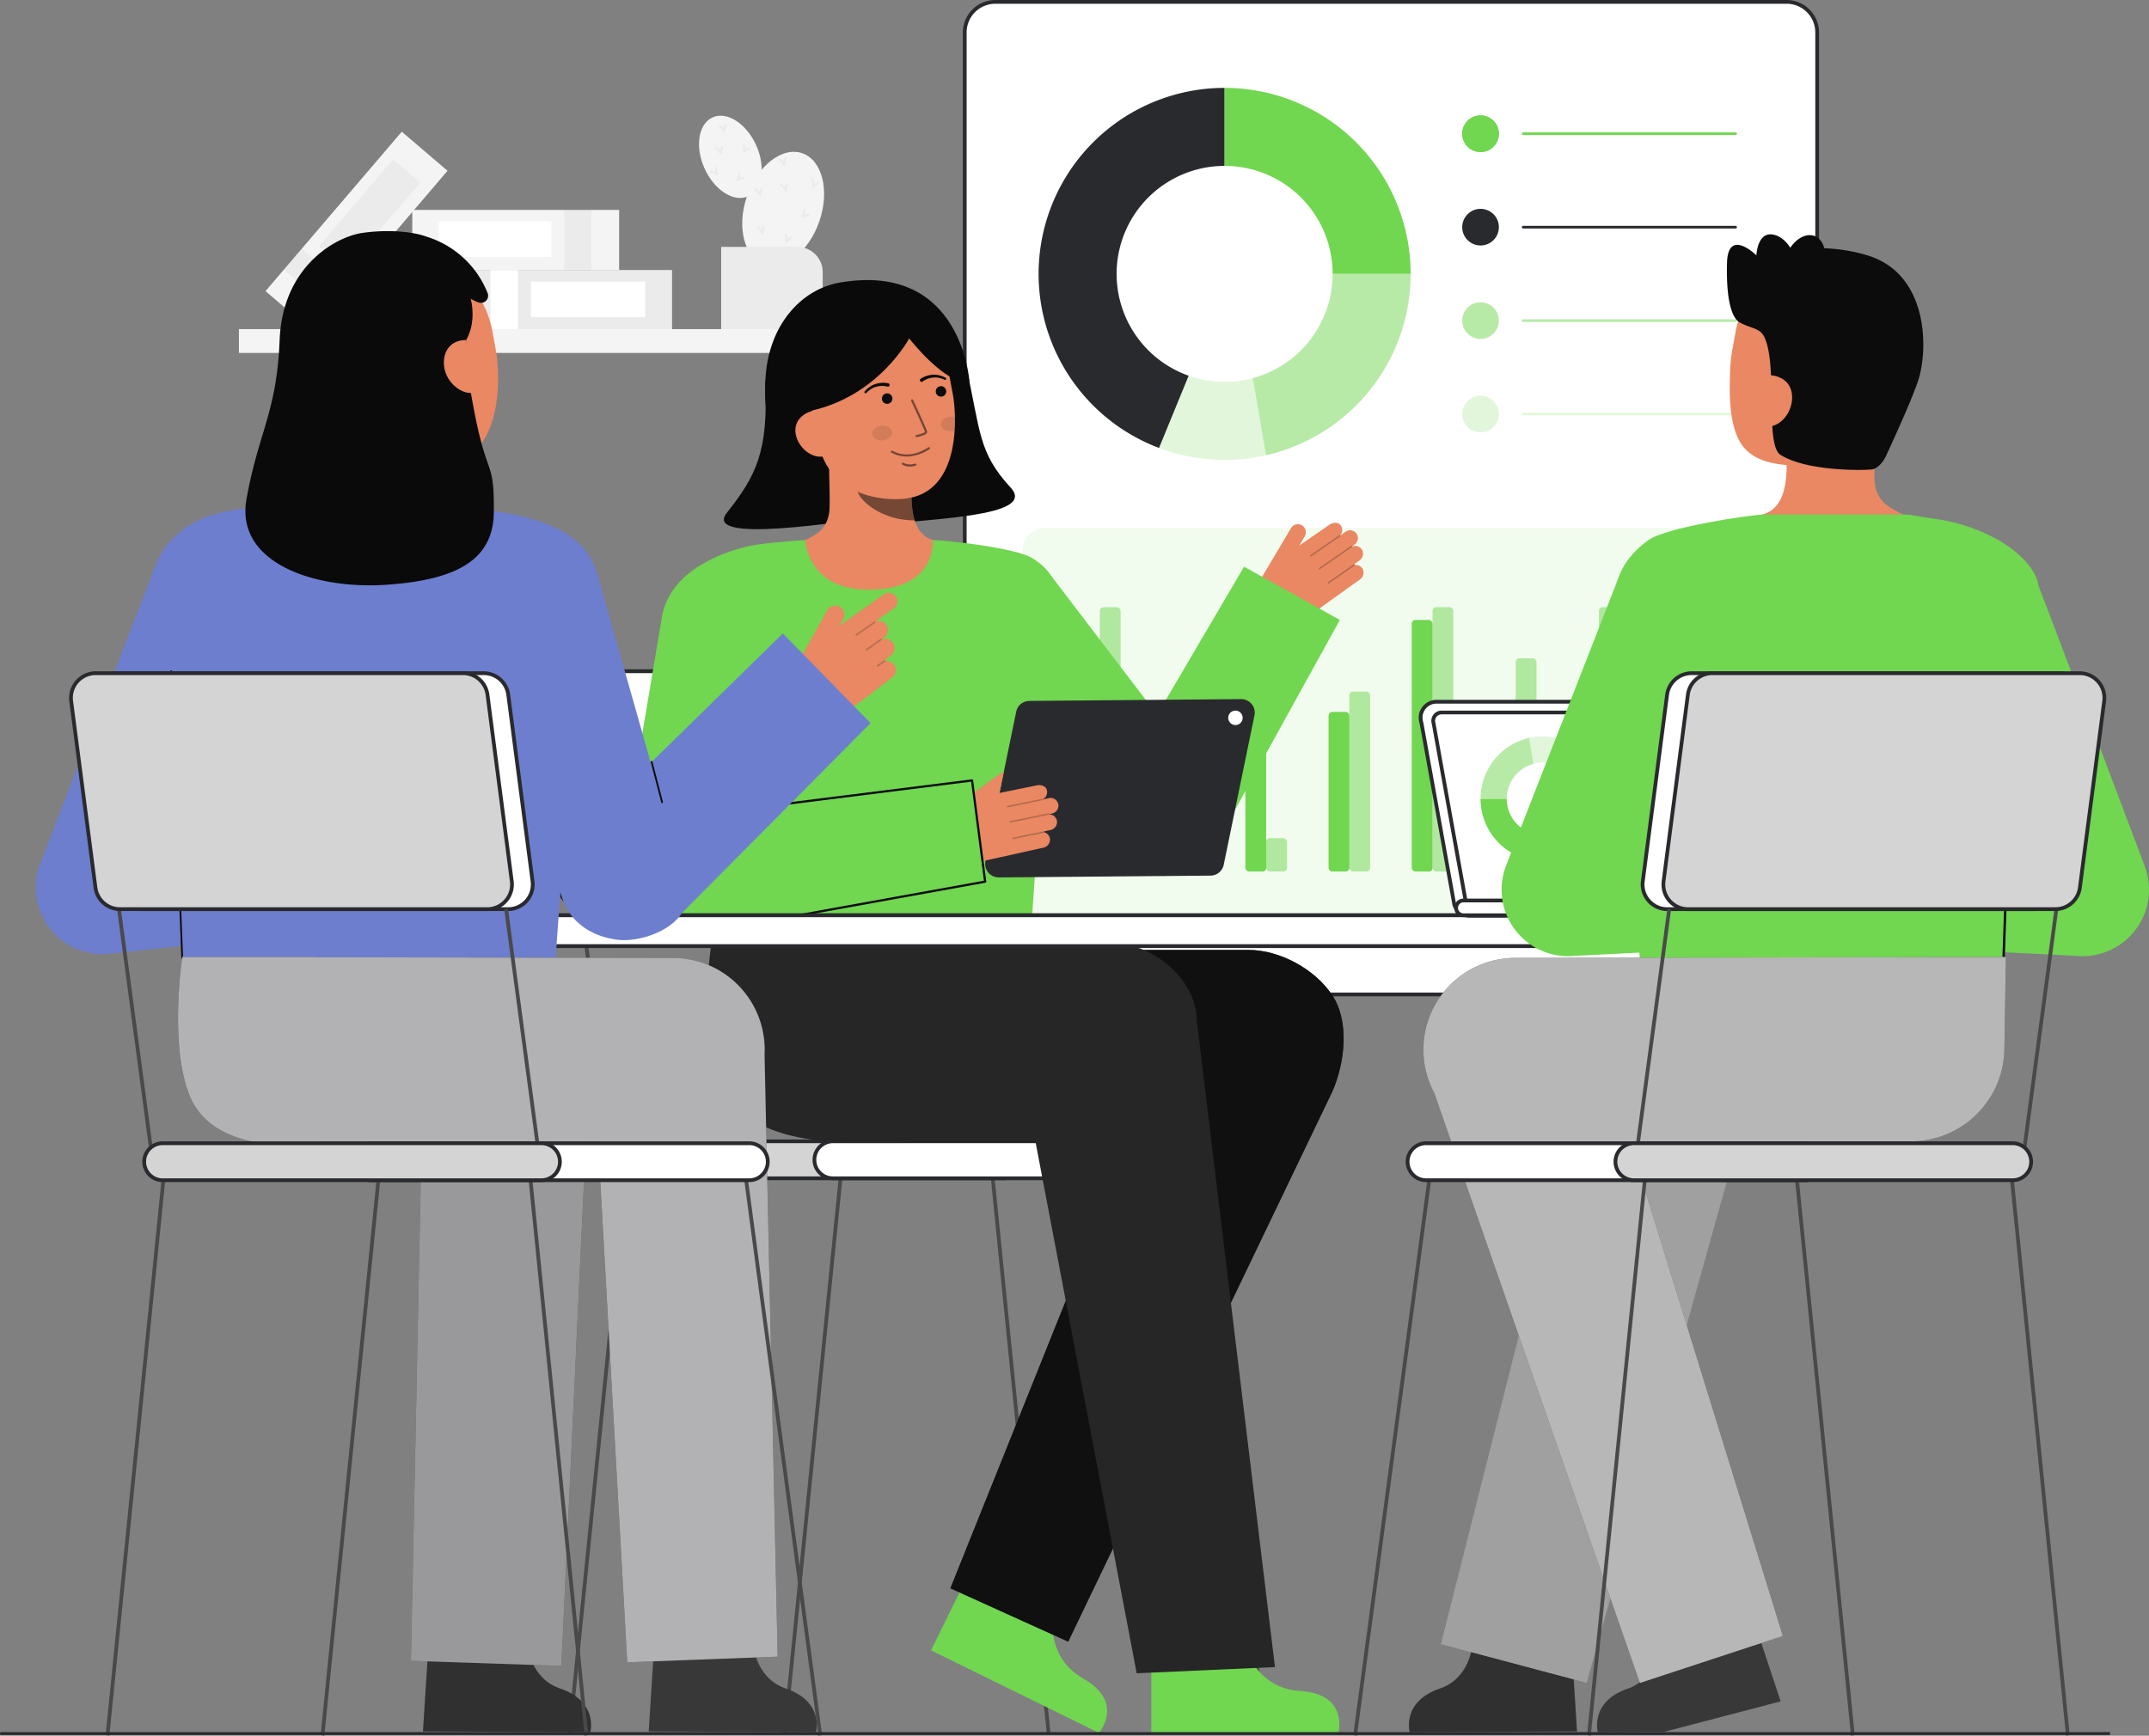 <svg id="Layer_1" data-name="Layer 1" xmlns="http://www.w3.org/2000/svg" viewBox="0 0 1142.441 922.952"><rect x="0" y="0" width="1142.441" height="922.952" fill="#808080" stroke="none"/><ellipse cx="416.343" cy="111.003" rx="31.227" ry="20.363" transform="translate(176.447 468.932) rotate(-71.097)" fill="#f4f4f4"></ellipse><ellipse cx="388.27" cy="83.393" rx="15.05" ry="23.003" transform="translate(0.033 166.94) rotate(-24.266)" fill="#f4f4f4"></ellipse><path d="M383.392,131.283h40.533a13.442,13.442,0,0,1,13.442,13.442v18.441a13.442,13.442,0,0,1-13.442,13.442H383.392a0,0,0,0,1,0,0V131.283A0,0,0,0,1,383.392,131.283Z" fill="#f4f4f4"></path><g opacity="0.05"><path d="M383.392,131.283h40.533a13.442,13.442,0,0,1,13.442,13.442v18.441a13.442,13.442,0,0,1-13.442,13.442H383.392a0,0,0,0,1,0,0V131.283A0,0,0,0,1,383.392,131.283Z" fill="#292a2e"></path></g><g opacity="0.05"><path d="M432.19,99.992l-.051,0a.5.5,0,0,1-.39-.262,1.575,1.575,0,0,1-.028-1.138,5.185,5.185,0,0,0-.168-2.953.5.5,0,1,1,.937-.35,6.18,6.18,0,0,1,.329,2.827,8.781,8.781,0,0,1,1.928-1.333.5.5,0,0,1,.449.893,8.292,8.292,0,0,0-2.62,2.138A.5.5,0,0,1,432.19,99.992Z" fill="#292a2e"></path><path d="M417.031,88.087a.5.5,0,0,1-.19-.038,1.548,1.548,0,0,1-.739-.861,4.97,4.97,0,0,0-1.961-2.159.5.5,0,0,1,.5-.868,5.943,5.943,0,0,1,2.01,1.95,9.246,9.246,0,0,1,.654-2.288.5.5,0,0,1,.916.4,8.667,8.667,0,0,0-.688,3.368.5.5,0,0,1-.5.5Z" fill="#292a2e"></path><path d="M404.25,104.213a.518.518,0,0,1-.19-.037,1.535,1.535,0,0,1-.735-.854,4.988,4.988,0,0,0-1.966-2.167.5.5,0,0,1,.5-.868,5.949,5.949,0,0,1,2.011,1.951,9.2,9.2,0,0,1,.652-2.289.5.5,0,0,1,.916.4,8.651,8.651,0,0,0-.686,3.367.5.5,0,0,1-.5.5Z" fill="#292a2e"></path><path d="M417.818,101.775a.513.513,0,0,1-.189-.037,1.54,1.54,0,0,1-.738-.86,5,5,0,0,0-1.963-2.162.5.5,0,1,1,.5-.867,5.952,5.952,0,0,1,2.008,1.949,9.182,9.182,0,0,1,.653-2.287.5.5,0,1,1,.916.4,8.634,8.634,0,0,0-.687,3.368.5.5,0,0,1-.5.5Z" fill="#292a2e"></path><path d="M426.448,115.871a.5.5,0,0,1-.5-.44,1.566,1.566,0,0,1,.379-1.067,5.136,5.136,0,0,0,.9-2.811.5.5,0,0,1,.5-.5h0a.5.5,0,0,1,.5.5,6.139,6.139,0,0,1-.712,2.769,8.671,8.671,0,0,1,2.285-.52.5.5,0,1,1,.083,1,8.114,8.114,0,0,0-3.2,1A.489.489,0,0,1,426.448,115.871Z" fill="#292a2e"></path><path d="M405.394,124.559a.511.511,0,0,1-.2-.044,1.557,1.557,0,0,1-.711-.885,5,5,0,0,0-1.895-2.22.5.5,0,1,1,.525-.851,5.952,5.952,0,0,1,1.949,2.012,9.236,9.236,0,0,1,.722-2.266.5.5,0,0,1,.9.43,8.646,8.646,0,0,0-.789,3.343.5.5,0,0,1-.236.406A.51.51,0,0,1,405.394,124.559Z" fill="#292a2e"></path><path d="M417.921,129.2a.436.436,0,0,1-.051,0,.5.5,0,0,1-.392-.263,1.586,1.586,0,0,1-.029-1.132,5.188,5.188,0,0,0-.166-2.958.5.5,0,0,1,.936-.352,6.174,6.174,0,0,1,.33,2.829,8.747,8.747,0,0,1,1.927-1.334.5.5,0,0,1,.45.893,8.292,8.292,0,0,0-2.62,2.139A.5.5,0,0,1,417.921,129.2Z" fill="#292a2e"></path></g><g opacity="0.05"><path d="M395.464,81.489l-.051,0a.5.5,0,0,1-.391-.263,1.58,1.58,0,0,1-.028-1.138,5.176,5.176,0,0,0-.168-2.953.5.5,0,1,1,.937-.35,6.169,6.169,0,0,1,.33,2.827,8.771,8.771,0,0,1,1.927-1.332.5.5,0,0,1,.45.892,8.309,8.309,0,0,0-2.621,2.138A.5.5,0,0,1,395.464,81.489Z" fill="#292a2e"></path><path d="M384.953,70.3a.518.518,0,0,1-.19-.037,1.537,1.537,0,0,1-.737-.859,4.98,4.98,0,0,0-1.964-2.162.5.5,0,0,1,.5-.868,5.967,5.967,0,0,1,2.009,1.95,9.244,9.244,0,0,1,.652-2.288.5.5,0,0,1,.916.4,8.651,8.651,0,0,0-.686,3.367.5.5,0,0,1-.224.412A.492.492,0,0,1,384.953,70.3Z" fill="#292a2e"></path><path d="M383.267,82.2a.485.485,0,0,1-.19-.038,1.546,1.546,0,0,1-.738-.861,4.982,4.982,0,0,0-1.961-2.159.5.5,0,1,1,.5-.867,5.94,5.94,0,0,1,2.01,1.949,9.225,9.225,0,0,1,.653-2.287.5.5,0,0,1,.916.4,8.667,8.667,0,0,0-.688,3.368.5.5,0,0,1-.5.495Z" fill="#292a2e"></path><path d="M391.9,96.3a.5.5,0,0,1-.5-.442,1.582,1.582,0,0,1,.379-1.065,5.141,5.141,0,0,0,.9-2.812.5.5,0,0,1,.5-.5h0a.5.5,0,0,1,.5.5,6.149,6.149,0,0,1-.712,2.769,8.634,8.634,0,0,1,2.285-.521.514.514,0,0,1,.539.458.5.5,0,0,1-.457.539,8.094,8.094,0,0,0-3.2,1A.493.493,0,0,1,391.9,96.3Z" fill="#292a2e"></path><path d="M381.44,93.2a1.615,1.615,0,0,1-.947-.419,4.834,4.834,0,0,0-2.711-.986.5.5,0,0,1-.484-.515.493.493,0,0,1,.515-.485,5.814,5.814,0,0,1,2.675.782,9.255,9.255,0,0,1-.459-2.358.5.5,0,0,1,.471-.527.475.475,0,0,1,.527.47,8.662,8.662,0,0,0,.909,3.312.5.5,0,0,1-.008.464.5.5,0,0,1-.387.256A.881.881,0,0,1,381.44,93.2Z" fill="#292a2e"></path></g><rect x="245.753" y="143.591" width="111.51" height="32" transform="translate(603.016 319.182) rotate(180)" fill="#f4f4f4"></rect><rect x="245.753" y="143.591" width="111.51" height="32" transform="translate(603.016 319.182) rotate(180)" fill="#292a2e" opacity="0.05"></rect><rect x="260.728" y="143.591" width="14.612" height="32" transform="translate(536.067 319.182) rotate(180)" fill="#fff"></rect><rect x="282.261" y="149.673" width="60.754" height="18.963" transform="translate(625.275 318.309) rotate(180)" fill="#fff"></rect><rect x="219.165" y="111.621" width="109.978" height="32" transform="translate(548.308 255.243) rotate(-180)" fill="#f4f4f4"></rect><rect x="299.963" y="111.621" width="14.411" height="32" transform="translate(614.337 255.243) rotate(-180)" fill="#292a2e" opacity="0.05"></rect><rect x="233.218" y="117.704" width="59.919" height="18.963" transform="translate(526.355 254.371) rotate(-180)" fill="#fff"></rect><rect x="133.77" y="106.81" width="111.51" height="32" transform="translate(406.017 58.517) rotate(130.517)" fill="#f4f4f4"></rect><rect x="160.472" y="132.258" width="14.612" height="32" transform="translate(389.487 117.03) rotate(130.517)" fill="#292a2e" opacity="0.05"></rect><rect x="166.048" y="104.585" width="60.754" height="18.963" transform="translate(410.751 38.847) rotate(130.517)" fill="#292a2e" opacity="0.05"></rect><rect x="127.015" y="175.007" width="321.971" height="12.652" fill="#f4f4f4"></rect><rect x="512.87" y="1" width="453.17" height="527.791" rx="16.26" fill="#fff"></rect><path d="M949.78,529.791H529.13a17.28,17.28,0,0,1-17.26-17.26V17.26A17.28,17.28,0,0,1,529.13,0H949.78a17.28,17.28,0,0,1,17.26,17.26V512.531A17.28,17.28,0,0,1,949.78,529.791ZM529.13,2a15.278,15.278,0,0,0-15.26,15.26V512.531a15.278,15.278,0,0,0,15.26,15.26H949.78a15.278,15.278,0,0,0,15.26-15.26V17.26A15.278,15.278,0,0,0,949.78,2Z" fill="#292a2e"></path><circle id="gra7_p" cx="787.082" cy="71.105" r="9.747" fill="#71D650"></circle><circle id="gra7_p-2" data-name="gra7_p" cx="787.082" cy="71.105" r="9.747" fill="#71D650"></circle><circle id="gra7_p-3" data-name="gra7_p" cx="787.082" cy="120.789" r="9.747" fill="#292a2e"></circle><circle id="gra7_p-4" data-name="gra7_p" cx="787.082" cy="170.473" r="9.747" fill="#71D650" opacity="0.5"></circle><circle id="gra7_p-5" data-name="gra7_p" cx="787.082" cy="220.157" r="9.747" fill="#71D650" opacity="0.2"></circle><path d="M593.607,145.631a57.447,57.447,0,0,0,38.316,54.153L616.168,238.2A98.913,98.913,0,0,1,651.029,46.729V88.21A57.422,57.422,0,0,0,593.607,145.631Z" fill="#fff" opacity="0"></path><path d="M593.607,145.631a57.447,57.447,0,0,0,38.316,54.153L616.168,238.2A98.913,98.913,0,0,1,651.029,46.729V88.21A57.422,57.422,0,0,0,593.607,145.631Z" fill="#292a2e"></path><path d="M749.931,145.631H708.45A57.421,57.421,0,0,0,651.029,88.21V46.729A98.908,98.908,0,0,1,749.931,145.631Z" fill="#71D650"></path><path d="M749.931,145.631a98.943,98.943,0,0,1-76.911,96.448l-7.028-41a57.444,57.444,0,0,0,42.458-55.444Z" fill="#71D650" opacity="0.5"></path><path d="M673.02,242.079a99.373,99.373,0,0,1-56.852-3.875l15.755-38.42a57.757,57.757,0,0,0,34.069,1.291Z" fill="#71D650" opacity="0.2"></path><path d="M922.671,71.812h-112.9a.707.707,0,1,1,0-1.414h112.9a.707.707,0,0,1,0,1.414Z" fill="#71D650"></path><path d="M922.671,121.5h-112.9a.707.707,0,1,1,0-1.414h112.9a.707.707,0,0,1,0,1.414Z" fill="#292a2e"></path><g opacity="0.5"><path d="M922.671,171.18h-112.9a.707.707,0,1,1,0-1.413h112.9a.707.707,0,1,1,0,1.413Z" fill="#71D650"></path></g><g opacity="0.2"><path d="M922.671,220.864h-112.9a.707.707,0,1,1,0-1.413h112.9a.707.707,0,1,1,0,1.413Z" fill="#71D650"></path></g><g opacity="0.1"><path d="M923.158,490.891H555.752A12.062,12.062,0,0,1,543.7,478.842V292.7a12.061,12.061,0,0,1,12.048-12.048H923.158A12.062,12.062,0,0,1,935.206,292.7V478.842A12.062,12.062,0,0,1,923.158,490.891Z" fill="#71D650"></path></g><rect id="gra5_b" x="584.684" y="322.877" width="11.051" height="140.539" rx="1.949" fill="#71D650" opacity="0.5"></rect><rect id="gra5_b-2" data-name="gra5_b" x="573.633" y="367.018" width="11.051" height="96.399" rx="1.949" fill="#71D650"></rect><rect id="gra5_b-3" data-name="gra5_b" x="673.125" y="445.634" width="11.051" height="17.783" rx="1.949" fill="#71D650" opacity="0.5"></rect><rect id="gra5_b-4" data-name="gra5_b" x="662.073" y="359.081" width="11.051" height="104.335" rx="1.949" fill="#71D650"></rect><rect id="gra5_b-5" data-name="gra5_b" x="628.905" y="379.294" width="11.051" height="84.122" rx="1.949" fill="#71D650" opacity="0.5"></rect><rect id="gra5_b-6" data-name="gra5_b" x="617.853" y="408.36" width="11.051" height="55.056" rx="1.949" fill="#71D650"></rect><rect id="gra5_b-7" data-name="gra5_b" x="805.785" y="350.058" width="11.051" height="113.359" rx="1.949" fill="#71D650" opacity="0.5"></rect><rect id="gra5_b-8" data-name="gra5_b" x="794.734" y="391.793" width="11.051" height="71.624" rx="1.949" fill="#71D650"></rect><rect id="gra5_b-9" data-name="gra5_b" x="717.345" y="367.74" width="11.051" height="95.676" rx="1.949" fill="#71D650" opacity="0.5"></rect><rect id="gra5_b-10" data-name="gra5_b" x="706.293" y="378.572" width="11.051" height="84.844" rx="1.949" fill="#71D650"></rect><rect id="gra5_b-11" data-name="gra5_b" x="761.565" y="322.877" width="11.051" height="140.539" rx="1.949" fill="#71D650" opacity="0.5"></rect><rect id="gra5_b-12" data-name="gra5_b" x="750.514" y="329.647" width="11.051" height="133.769" rx="1.949" fill="#71D650"></rect><rect id="gra5_b-13" data-name="gra5_b" x="850.005" y="322.877" width="11.051" height="140.539" rx="1.949" fill="#71D650" opacity="0.5"></rect><rect id="gra5_b-14" data-name="gra5_b" x="838.954" y="367.018" width="11.051" height="96.399" rx="1.949" fill="#71D650"></rect><rect id="gra5_b-15" data-name="gra5_b" x="894.225" y="379.294" width="11.051" height="84.122" rx="1.949" fill="#71D650" opacity="0.5"></rect><rect id="gra5_b-16" data-name="gra5_b" x="883.174" y="408.36" width="11.051" height="55.056" rx="1.949" fill="#71D650"></rect><polygon points="303.826 921.93 301.862 921.553 332.558 616.521 334.521 616.899 303.826 921.93" fill="#494949"></polygon><polygon points="418.123 921.93 416.16 921.553 446.855 616.521 448.819 616.899 418.123 921.93" fill="#494949"></polygon><polygon points="670.772 921.93 672.736 921.553 642.04 616.521 640.076 616.899 670.772 921.93" fill="#494949"></polygon><polygon points="556.474 921.93 558.438 921.553 527.742 616.521 525.779 616.899 556.474 921.93" fill="#494949"></polygon><rect x="522.745" y="481.81" width="2" height="135.496" transform="translate(-68.127 74.153) rotate(-7.605)" fill="#494949"></rect><rect x="316.921" y="481.81" width="2" height="135.496" transform="translate(-69.938 46.912) rotate(-7.605)" fill="#494949"></rect><rect x="322.371" y="606.875" width="220.99" height="19.671" rx="9.835" fill="#292a2e"></rect><rect x="322.371" y="606.875" width="220.99" height="19.671" rx="9.835" fill="#fff" opacity="0.8"></rect><path d="M533.526,627.546H332.207a10.836,10.836,0,0,1,0-21.671H533.526a10.836,10.836,0,1,1,0,21.671ZM332.207,607.875a8.836,8.836,0,0,0,0,17.671H533.526a8.836,8.836,0,1,0,0-17.671Z" fill="#292a2e"></path><rect x="432.867" y="606.875" width="220.99" height="19.671" rx="9.835" fill="#fff"></rect><path d="M644.021,627.546H442.7a10.836,10.836,0,0,1,0-21.671H644.021a10.836,10.836,0,1,1,0,21.671ZM442.7,607.875a8.836,8.836,0,0,0,0,17.671H644.021a8.836,8.836,0,1,0,0-17.671Z" fill="#292a2e"></path><path d="M504.738,482.406H309.491a13.145,13.145,0,0,1-13.035-11.447l-12.915-99.18a13.145,13.145,0,0,1,13.035-14.842H491.823a13.145,13.145,0,0,1,13.035,11.447l12.914,99.18A13.144,13.144,0,0,1,504.738,482.406Z" fill="#292a2e"></path><path d="M504.738,482.406H309.491a13.145,13.145,0,0,1-13.035-11.447l-12.915-99.18a13.145,13.145,0,0,1,13.035-14.842H491.823a13.145,13.145,0,0,1,13.035,11.447l12.914,99.18A13.144,13.144,0,0,1,504.738,482.406Z" fill="#fff" opacity="0.8"></path><path d="M504.738,483.406H309.491a14.182,14.182,0,0,1-14.027-12.318l-12.914-99.18a14.144,14.144,0,0,1,14.026-15.971H491.823a14.18,14.18,0,0,1,14.026,12.319l12.915,99.179a14.144,14.144,0,0,1-14.026,15.971ZM296.576,357.937a12.145,12.145,0,0,0-12.043,13.713l12.915,99.18a12.175,12.175,0,0,0,12.043,10.576H504.738a12.145,12.145,0,0,0,12.043-13.713l-12.915-99.18a12.176,12.176,0,0,0-12.043-10.576Z" fill="#292a2e"></path><path d="M515.778,482.406H320.531A13.144,13.144,0,0,1,307.5,470.959l-12.915-99.18a13.144,13.144,0,0,1,13.034-14.842H502.863A13.145,13.145,0,0,1,515.9,368.384l12.915,99.18A13.145,13.145,0,0,1,515.778,482.406Z" fill="#fff"></path><path d="M515.778,483.406H320.531a14.18,14.18,0,0,1-14.026-12.318l-12.915-99.18a14.146,14.146,0,0,1,14.027-15.971H502.863a14.182,14.182,0,0,1,14.027,12.319L529.8,467.435a14.146,14.146,0,0,1-14.027,15.971ZM307.617,357.937a12.145,12.145,0,0,0-12.043,13.713l12.914,99.18a12.176,12.176,0,0,0,12.043,10.576H515.778a12.145,12.145,0,0,0,12.043-13.713l-12.915-99.18a12.175,12.175,0,0,0-12.043-10.576Z" fill="#292a2e"></path><path d="M659.74,869.808s5.362,27.794,31.385,29.343S711.5,921.43,711.5,921.43H612.06V871.746Z" fill="#71D650"></path><path d="M560.513,852.26s-7.457,27.306,15.21,40.183,8.452,28.987,8.452,28.987l-89.232-43.9,21.931-44.581Z" fill="#71D650"></path><path d="M505.245,844.547l95.25-237.39H484.1c-27.4,0-38.822-23.235-38.822-50.633s26.935-51.416,54.334-51.416H663.7c16.711,0,35.449,10.22,44.62,24.19s6.693,35.618.048,50.951l-140.5,292.667" fill="#262626"></path><path d="M505.245,844.547l95.25-237.39H484.1c-27.4,0-38.822-23.235-38.822-50.633s26.935-51.416,54.334-51.416H663.7c16.711,0,35.449,10.22,44.62,24.19s6.693,35.618.048,50.951l-140.5,292.667" fill="#0a0a0a" opacity="0.8"></path><path d="M604.285,889.732l-53.8-282.575-105.209-.011c-38.711-3.034-56.44-24.25-55.876-51.642.556-27.045,14.25-53.757,41.173-53.757H593.24c19.92.409,42.982,19.252,42.982,40.924l41.57,343.778" fill="#262626"></path><path d="M378.127,502.078s-7.337,47.846,4.293,74.447c14.519,33.21,68.947,30.622,68.947,30.622l-3.067-105.4Z" fill="#262626"></path><path d="M406.841,203.86c1.556,35.934-4.648,48.887-20.392,68.758-13.279,16.76,58.7,5.108,90.5.836l-24.374-82.607S406.3,191.241,406.841,203.86Z" fill="#0a0a0a"></path><path d="M513.562,194.555c7.831,35.1,6.325,45.8,23.772,64.8,14.46,15.752-44.544,16.308-76.368,20.444l2.08-86.1S510.812,182.227,513.562,194.555Z" fill="#0a0a0a"></path><path d="M370.041,496.67l-.211.012S369.982,492.606,370.041,496.67Z" fill="#333"></path><path d="M370.307,496.67l-.212.012S370.248,492.606,370.307,496.67Z" fill="#333"></path><path d="M724.492,302.692a4.17,4.17,0,0,0-4.261-2.256.32.32,0,0,0-.39-.358l2.891-2.072a4.339,4.339,0,0,0,1.431-5.518,4.179,4.179,0,0,0-5.283-1.869c.008-.041-.02-.08-.026-.122l1.188-.851a4.282,4.282,0,0,0,1.5-5.205,4.185,4.185,0,0,0-6.251-1.681l-2.74,1.964c-.008-.016,0-.035-.011-.05s-.041-.021-.056-.037a4.177,4.177,0,0,0,.275-5.206c-1.294-2.081-4.28-1.656-6.052-.386l-16.131,11.142,2.884-4.854a4.34,4.34,0,0,0-1.149-5.813,4.18,4.18,0,0,0-5.919,1.34l-15.743,26.5a13.894,13.894,0,0,0,4.512,18.834h0a21.055,21.055,0,0,0,23.531-.676l24.359-17.46A4.477,4.477,0,0,0,724.492,302.692Z" fill="#E98862"></path><g opacity="0.25"><path d="M696.589,295.736a.386.386,0,0,0,.532.09l15.326-10.615a.386.386,0,0,0-.439-.635l-15.327,10.616a.386.386,0,0,0-.1.537Z" fill="#0c0c0c"></path></g><g opacity="0.25"><path d="M701.085,302.625a.385.385,0,0,0,.531.09l17.105-11.847a.386.386,0,0,0,.1-.537.4.4,0,0,0-.537-.1l-17.1,11.847a.386.386,0,0,0-.1.537Z" fill="#0c0c0c"></path></g><g opacity="0.25"><path d="M705.911,310.114a.385.385,0,0,0,.531.09l13.644-9.45a.386.386,0,1,0-.439-.634L706,309.57a.386.386,0,0,0-.1.537Z" fill="#0c0c0c"></path></g><path d="M690.581,290.187l2.884-4.854a4.34,4.34,0,0,0-1.149-5.813,4.18,4.18,0,0,0-5.919,1.34l-15.743,26.5" fill="#E98862"></path><path d="M661.364,301.327l-46.233,78.739-56.413-73.993L511.87,348.31l80.006,103.616.525.737a31.988,31.988,0,0,0,54.141-3.962l65.742-119.056Z" fill="#71D650"></path><path d="M610.6,389.534a.586.586,0,0,1-.523-.854l4.532-8.881a.587.587,0,1,1,1.046.534l-4.532,8.881A.587.587,0,0,1,610.6,389.534Z" fill="#0c0c0c"></path><rect x="542.891" y="391.499" width="24.909" height="1.174" transform="translate(132.424 924.324) rotate(-86.752)" fill="#0c0c0c"></rect><path id="sk" d="M504.233,289.252c-.2-.026-2.394,36.4-44.714,33.228-29.3-2.195-39.745-33.28-40.416-33.28,3.158-.671,8.478-1.647,9.881-2.4,4.613-2.479,10.322-5.058,11.808-14.017.857-5.164-.6-31.581-.149-36.806l44.973,10.038c-.629,11.034-5.027,36.614,10.388,41.141C498.569,287.909,501.332,288.6,504.233,289.252Z" fill="#E98862"></path><path id="sh" d="M486.246,276.706a32.5,32.5,0,0,1-1.352-6.98,74.406,74.406,0,0,1,.293-16.234,49.3,49.3,0,0,1-24.855-10.89c-.836,3.084-5.428,16.56-4.157,19.491C458.579,267.634,469.874,276.706,486.246,276.706Z" fill="#0c0c0c" opacity="0.52"></path><path d="M480.286,265.241c-17.75,1.51-40.608-5.848-45.087-29.513l-4.041-21.354c-4.478-23.666,4.321-45.2,26.6-49.42h0c22.283-4.217,42.568,11.816,47.047,35.482l1.789,9.453C508.316,218.97,511.954,262.546,480.286,265.241Z" fill="#E98862"></path><circle cx="500.246" cy="208.127" r="2.793" fill="#0c0c0c"></circle><circle cx="471.63" cy="211.949" r="2.793" fill="#0c0c0c"></circle><path d="M487.334,232.427a.332.332,0,0,0,.044-.006,25.262,25.262,0,0,0,2.672-.681c1.31-.421,3.026-1.119,2.8-2.3-.255-1.348-6.7-15.2-7.437-16.773a.572.572,0,1,0-1.037.483c2.75,5.9,7.177,15.6,7.349,16.5-.148.421-2.323,1.22-4.563,1.645a.572.572,0,0,0,.169,1.131Z" fill="#0c0c0c" opacity="0.52"></path><path d="M484.035,242.645a23.4,23.4,0,0,0,10.138-3.852.572.572,0,0,0-.624-.959c-6.56,4.274-13.078,4.965-18.849,2a3.372,3.372,0,0,0-.36-.171.572.572,0,0,0-.389,1.076c.046.019.121.059.225.113A17.162,17.162,0,0,0,484.035,242.645Z" fill="#0c0c0c" opacity="0.52"></path><path d="M437.948,242.676c-6.772,1.281-13.632-4.924-14.914-11.7s3.5-11.545,10.273-12.826l4.348,3.877,6.115,19.543Z" fill="#E98862"></path><path d="M489.5,201.347a13.111,13.111,0,0,1,6.607-2.086,11.568,11.568,0,0,1,3.435.363,13.632,13.632,0,0,1,3.182,1.261.6.6,0,0,1-.519,1.076l-.043-.019a12.367,12.367,0,0,0-2.921-1,10.119,10.119,0,0,0-3.045-.182,11.484,11.484,0,0,0-5.622,2.031l-.054.039a.9.9,0,1,1-1.053-1.454Z" fill="#0c0c0c"></path><path d="M471.682,205.541a11.507,11.507,0,0,0-5.976.137,10.155,10.155,0,0,0-2.773,1.271,12.285,12.285,0,0,0-2.36,1.992l-.032.032a.6.6,0,0,1-.874-.815,13.637,13.637,0,0,1,2.512-2.325,11.562,11.562,0,0,1,3.071-1.58,13.093,13.093,0,0,1,6.914-.441.9.9,0,1,1-.377,1.756l-.037-.009Z" fill="#0c0c0c"></path><path d="M484.807,248.018a11.716,11.716,0,0,0,1.946-.391.572.572,0,1,0-.316-1.1c-3.83,1.1-6.008-.358-6.1-.421a.572.572,0,0,0-.658.937A7.756,7.756,0,0,0,484.807,248.018Z" fill="#0c0c0c" opacity="0.52"></path><ellipse cx="468.958" cy="230.289" rx="5.321" ry="3.903" transform="translate(-21.945 51.49) rotate(-6.141)" fill="#0c0c0c" opacity="0.1"></ellipse><path d="M500.3,225.971c.237,2.14,2.792,3.621,5.714,3.31a7.317,7.317,0,0,0,1.486-.318c.165-2.547.2-5,.153-7.268a6.7,6.7,0,0,0-2.478-.174C502.256,221.831,500.075,223.823,500.3,225.971Z" fill="#0c0c0c" opacity="0.1"></path><path d="M556.814,369.453c-1.334,15.661-7.818,113-9.1,132.294l-169.586.36c-1-17.4-12.527-93.472-16.31-127.494-3.612-32.464-10.7-48.718-5.5-58.316,8.488-15.686,31.682-24.75,47.5-26.892C413.47,288.1,428,287.161,428,287.161s1.23,24.879,30.556,26.264c39.92,1.883,37.255-26.264,37.452-26.264,6.468,0,43.413,4.093,52.451,9.451C573.085,311.2,559.643,336.266,556.814,369.453Z" fill="#71D650"></path><path d="M666.891,380.393l-16.347,79.453a7.2,7.2,0,0,1-6.991,5.749l-112.561.958a7.2,7.2,0,0,1-7.114-8.651l16.347-79.453a7.2,7.2,0,0,1,6.992-5.748l112.561-.959A7.2,7.2,0,0,1,666.891,380.393Z" fill="#292a2e"></path><path d="M561.931,436.83a4.348,4.348,0,0,1-3.489,4.51l-3.465.764a.4.4,0,0,1,.258.27.329.329,0,0,1-.047.211,4.167,4.167,0,0,1,3.031,3.759,4.475,4.475,0,0,1-3.419,4.37l-29.26,6.5a20.8,20.8,0,0,1-4.558.5,21.057,21.057,0,0,1-17.349-9.127,13.882,13.882,0,0,1,3.242-19.088l24.891-18.195a4.2,4.2,0,0,1,1.856-.764l-2.291,11.124.611-.141.129-.023,19.088-3.888c2.126-.47,5.039.305,5.415,2.725a4.2,4.2,0,0,1-2.3,4.687c.012.011.035.023.035.047s-.012.035-.012.058l3.3-.728a4.181,4.181,0,0,1,5.086,3.994,4.278,4.278,0,0,1-3.43,4.193l-1.421.317c-.012.047,0,.094-.023.13A4.171,4.171,0,0,1,561.931,436.83Z" fill="#E98862"></path><g opacity="0.25"><path d="M535.293,428.986a.387.387,0,0,0,.454.292l18.264-3.746a.386.386,0,0,0-.156-.756l-18.263,3.746a.386.386,0,0,0-.3.455Z" fill="#0c0c0c"></path></g><g opacity="0.25"><path d="M536.723,437.087a.386.386,0,0,0,.453.291l20.383-4.18a.385.385,0,0,0,.3-.455.4.4,0,0,0-.455-.3l-20.383,4.18a.386.386,0,0,0-.3.456Z" fill="#0c0c0c"></path></g><g opacity="0.25"><path d="M538.221,445.869a.386.386,0,0,0,.453.292l16.259-3.334a.386.386,0,0,0-.155-.756l-16.259,3.334a.385.385,0,0,0-.3.455Z" fill="#0c0c0c"></path></g><path id="b_4_b" d="M523.728,468.787,364.981,497.475a32.25,32.25,0,0,1-35.293-37.411l22.224-132.1a32.25,32.25,0,1,1,63.606,10.7L400.364,429.6l116.385-14.617Z" fill="#71D650"></path><g id="b_4_b-2" data-name="b_4_b"><path d="M364.98,498.063a.588.588,0,0,1-.1-1.166l158.2-28.588-6.832-52.667-115.8,14.544a.578.578,0,0,1-.5-.176.585.585,0,0,1-.156-.5l9.633-58.118a.58.58,0,0,1,.676-.483.588.588,0,0,1,.483.676l-9.5,57.34,115.6-14.517a.593.593,0,0,1,.657.507l6.979,53.8a.588.588,0,0,1-.479.654L365.086,498.053A.634.634,0,0,1,364.98,498.063Z" fill="#0c0c0c"></path></g><rect x="390.088" y="429.835" width="10.341" height="1.176" transform="translate(-63.066 67.888) rotate(-9.095)" fill="#0c0c0c"></rect><path d="M409.082,220.007l21.171-1.408c36.787-7.679,53.078-38.658,53.078-38.658S503.044,205.334,515.373,203c0,0-3.744-63.893-68.788-52.783-21.117,3.606-38.457,23.372-39.675,51.855C406.015,223.012,409.082,220.007,409.082,220.007Z" fill="#0a0a0a"></path><rect x="106.095" y="486.674" width="947.391" height="16.387" rx="8.194" transform="translate(1159.581 989.734) rotate(180)" fill="#292a2e"></rect><rect x="106.095" y="486.674" width="947.391" height="16.387" rx="8.194" transform="translate(1159.581 989.734) rotate(180)" fill="#fff" opacity="0.8"></rect><path d="M105.1,494.867a9.2,9.2,0,0,1,9.193-9.194h931a9.194,9.194,0,0,1,0,18.388h-931A9.2,9.2,0,0,1,105.1,494.867Zm9.193-7.194a7.194,7.194,0,0,0,0,14.388h931a7.194,7.194,0,0,0,0-14.388Z" fill="#292a2e"></path><rect x="106.095" y="486.674" width="766.43" height="16.387" rx="8.194" transform="translate(978.62 989.734) rotate(180)" fill="#fff"></rect><path d="M105.1,494.867a9.2,9.2,0,0,1,9.193-9.194H864.332a9.194,9.194,0,0,1,0,18.388H114.288A9.2,9.2,0,0,1,105.1,494.867Zm9.193-7.194a7.194,7.194,0,0,0,0,14.388H864.332a7.194,7.194,0,0,0,0-14.388Z" fill="#292a2e"></path><path d="M54.443,507.334a35.4,35.4,0,0,1-33.21-47.646c2-5.433,53.36-138.007,62.3-161.049l61.8,35.963c-5.026,12.956-23.239,62.063-37.871,101.623l24.308-2.642,7.652,64.721-81.153,8.823A35.481,35.481,0,0,1,54.443,507.334Z" fill="#6D7ECE"></path><path id="h_3_sk" d="M256.6,271.072c-.217-.029-6.164,22.354-52.581,18.87-32.134-2.407-39.969-24.279-40.706-24.279,3.465-.737,9.091-1.5,10.63-2.323,5.06-2.718,8.746-6.028,10.6-13.131,1.451-5.554,2.19-26.938,2.19-37.665l49.447,11.11c-.689,12.1-5.513,40.158,11.394,45.124C250.384,269.6,253.415,270.354,256.6,271.072Z" fill="#E98862"></path><path d="M234.466,247.447c-19.493,1.538-44.534-6.692-49.29-32.7l-4.292-23.467c-4.756-26.007,5.048-49.588,29.535-54.067h0c24.487-4.478,46.646,13.258,51.4,39.265l1.9,10.389C265.546,196.847,269.246,244.7,234.466,247.447Z" fill="#E98862"></path><path id="b_1_b" d="M142.2,269.263c-17.517,1.3-35.379,3.2-48.268,15.129-15.523,14.372-18.336,32.043-8.433,80.672,8.521,41.843,5.141,60.127,10.841,137.339.168,2.275.528,6.98.528,6.98l198.564-.325s6.379-102.427,16.075-149.675c7.372-35.92,26.735-79.526-54.907-88.315C256.381,271.045,190.9,265.649,142.2,269.263Z" fill="#6D7ECE"></path><g id="b_4_ha"><path d="M469.628,316.14l-23.566,16.741,2.06-3.383a5.044,5.044,0,0,0-1.532-6.716,4.86,4.86,0,0,0-6.834,1.757l-16.245,29.034a16.1,16.1,0,0,0,5.837,21.71h0a24.479,24.479,0,0,0,27.323-1.582l17.546-13.417a4.979,4.979,0,0,0,1.574-6.1,4.863,4.863,0,0,0-5.1-2.676.441.441,0,0,0-.066-.225.448.448,0,0,0-.378-.193l3.247-2.475a5.043,5.043,0,0,0,1.477-6.458,4.86,4.86,0,0,0-6.209-2,.445.445,0,0,0-.009-.154l1.331-1.014a5.247,5.247,0,0,0,1.6-6.049,4.866,4.866,0,0,0-6.384-2.363l-.048-.08,9.9-7.035a4.584,4.584,0,0,0,.934-6.59A4.759,4.759,0,0,0,469.628,316.14Z" fill="#E98862"></path><path id="b_4_ha_sh" d="M465.353,331.127a.455.455,0,0,1-.112.111l-9.7,6.721a.457.457,0,1,1-.52-.751l9.7-6.72a.456.456,0,0,1,.632.639Z" fill="#0c0c0c" opacity="0.2"></path><path id="b_4_ha_sh-2" data-name="b_4_ha_sh" d="M468.7,340.359a.438.438,0,0,1-.11.109l-7.58,5.342a.457.457,0,1,1-.527-.746l7.581-5.342a.457.457,0,0,1,.636.637Z" fill="#0c0c0c" opacity="0.2"></path><path id="b_4_ha_sh-3" data-name="b_4_ha_sh" d="M470.616,351.8a.45.45,0,0,1-.119.115l-3.639,2.439a.456.456,0,1,1-.508-.758l3.639-2.439a.457.457,0,0,1,.627.643Z" fill="#0c0c0c" opacity="0.2"></path></g><path d="M328.194,499.7c-13.64-1.728-25.064-9.153-29.294-22.235L249.716,325.354l67.366-21.782L345.952,405.6l70.222-68.767,46.636,47.669L362.551,485.417C356.022,495.8,338.929,501.061,328.194,499.7Z" fill="#6D7ECE"></path><path d="M96.866,509.855a.473.473,0,0,1-.472-.454L90.522,356.968a.472.472,0,0,1,.453-.489.453.453,0,0,1,.491.453l5.872,152.433a.473.473,0,0,1-.454.489Z" fill="#0c0c0c"></path><path d="M262.524,272.4c-.28,24.85-18.89,35.95-57.13,38.54s-80.43-11.63-74.35-45.59c6.16-34.37,15.2-44.86,17.36-79.58.09-1.6.18-3.26.25-4.97,1.59-39.39,30.09-55.05,44.18-56.98,16.57-2.28,29.05.13,33.93,2.03a51.063,51.063,0,0,1,32.48,30.05,3.788,3.788,0,0,1-4.78,4.93,27.6,27.6,0,0,1-4.23-1.96c1.07,4.11,2.31,13.63-2.41,21.93a147.787,147.787,0,0,0,2.43,27.63c.63,3.8,1.39,7.88,2.28,12.36C259.254,254.542,262.834,244.552,262.524,272.4Z" fill="#0a0a0a"></path><path d="M252.552,208.832c-7.442,1.361-14.93-5.5-16.291-12.939s2.031-15.094,11.558-15.094Z" fill="#E98862"></path><path d="M351.965,427.027a.473.473,0,0,1-.457-.353l-5.569-21.453a.473.473,0,1,1,.915-.237l5.569,21.453a.473.473,0,0,1-.339.575A.485.485,0,0,1,351.965,427.027Z" fill="#0c0c0c"></path><path d="M229,855.529l-4.139,65.13,88.946.424s4.533-16.348-16.312-23.327c-11.59-3.88-19.155-16.923-16.791-33.016Z" fill="#383838"></path><path d="M229,855.529l-4.139,65.13,88.946.424s4.533-16.348-16.312-23.327c-11.59-3.88-19.155-16.923-16.791-33.016Z" fill="#070707" opacity="0.17"></path><path d="M349,855.529l-4.139,65.13,88.946.424s4.533-16.348-16.312-23.327c-11.59-3.88-19.155-16.923-16.791-33.016Z" fill="#383838"></path><polygon points="314.027 552.071 298.416 885.809 218.461 883.122 225.295 549.089 314.027 552.071" fill="#292a2e"></polygon><polygon points="314.027 552.071 298.416 885.809 218.461 883.122 225.295 549.089 314.027 552.071" fill="#fff" opacity="0.52"></polygon><path d="M333.46,883.892l79.945-2.988-6.962-320.063c.042-.771.07-1.546.077-2.326h0a49.378,49.378,0,0,0-.242-5.242l-.009-.416h-.04a48.772,48.772,0,0,0-48.385-43.5l-190.689-.366,0-.134H96.884s-7.244,48.178,4.386,74.779c14.519,33.21,69.187,24.242,69.187,24.242l-.032-.978h147.5Z" fill="#292a2e"></path><path d="M333.46,883.892l79.945-2.988-6.962-320.063c.042-.771.07-1.546.077-2.326h0a49.378,49.378,0,0,0-.242-5.242l-.009-.416h-.04a48.772,48.772,0,0,0-48.385-43.5l-190.689-.366,0-.134H96.884s-7.244,48.178,4.386,74.779c14.519,33.21,69.187,24.242,69.187,24.242l-.032-.978h147.5Z" fill="#fff" opacity="0.64"></path><polygon points="435.069 922.952 437.033 922.574 396.337 617.543 394.374 617.921 435.069 922.952" fill="#494949"></polygon><polygon points="310.772 922.952 312.735 922.574 282.04 617.543 280.076 617.921 310.772 922.952" fill="#494949"></polygon><path d="M270.076,483.428H74.829A13.145,13.145,0,0,1,61.794,471.98L48.879,372.8a13.145,13.145,0,0,1,13.035-14.842H257.161A13.145,13.145,0,0,1,270.2,369.406l12.915,99.18A13.146,13.146,0,0,1,270.076,483.428Z" fill="#fff"></path><path d="M270.076,484.428H74.829A14.182,14.182,0,0,1,60.8,472.109L47.888,372.93a14.146,14.146,0,0,1,14.026-15.972H257.161a14.18,14.18,0,0,1,14.026,12.319l12.915,99.18a14.144,14.144,0,0,1-14.026,15.971ZM61.914,358.958a12.146,12.146,0,0,0-12.043,13.714l12.915,99.18a12.175,12.175,0,0,0,12.043,10.576H270.076a12.145,12.145,0,0,0,12.043-13.713L269.2,369.535a12.176,12.176,0,0,0-12.043-10.577Z" fill="#292a2e"></path><rect x="187.164" y="607.897" width="220.99" height="19.671" rx="9.835" fill="#fff"></rect><path d="M398.319,628.567H197a10.835,10.835,0,1,1,0-21.67H398.319a10.835,10.835,0,1,1,0,21.67ZM197,608.9a8.835,8.835,0,1,0,0,17.67H398.319a8.835,8.835,0,1,0,0-17.67Z" fill="#292a2e"></path><polygon points="58.123 922.952 56.159 922.574 86.855 617.543 88.819 617.921 58.123 922.952" fill="#494949"></polygon><polygon points="172.421 922.952 170.457 922.574 201.153 617.543 203.116 617.921 172.421 922.952" fill="#494949"></polygon><rect x="277.042" y="482.832" width="2" height="135.496" transform="translate(-70.424 41.643) rotate(-7.605)" fill="#494949"></rect><rect x="71.218" y="482.832" width="2" height="135.496" transform="translate(-72.235 14.402) rotate(-7.605)" fill="#494949"></rect><rect x="76.669" y="607.897" width="220.99" height="19.671" rx="9.835" fill="#292a2e"></rect><rect x="76.669" y="607.897" width="220.99" height="19.671" rx="9.835" fill="#fff" opacity="0.8"></rect><path d="M287.824,628.567H86.5a10.835,10.835,0,0,1,0-21.67h201.32a10.835,10.835,0,0,1,0,21.67ZM86.5,608.9a8.835,8.835,0,0,0,0,17.67h201.32a8.835,8.835,0,0,0,0-17.67Z" fill="#292a2e"></path><path d="M259.035,483.428H63.788A13.144,13.144,0,0,1,50.754,471.98L37.839,372.8a13.144,13.144,0,0,1,13.035-14.842H246.121a13.144,13.144,0,0,1,13.034,11.447l12.915,99.18A13.145,13.145,0,0,1,259.035,483.428Z" fill="#292a2e"></path><path d="M259.035,483.428H63.788A13.144,13.144,0,0,1,50.754,471.98L37.839,372.8a13.144,13.144,0,0,1,13.035-14.842H246.121a13.144,13.144,0,0,1,13.034,11.447l12.915,99.18A13.145,13.145,0,0,1,259.035,483.428Z" fill="#fff" opacity="0.8"></path><path d="M259.035,484.428H63.788a14.181,14.181,0,0,1-14.026-12.319L36.847,372.93a14.146,14.146,0,0,1,14.026-15.972H246.12a14.182,14.182,0,0,1,14.027,12.319l12.915,99.18a14.146,14.146,0,0,1-14.027,15.971ZM50.873,358.958a12.144,12.144,0,0,0-12.042,13.713l12.914,99.181a12.177,12.177,0,0,0,12.043,10.576H259.035a12.145,12.145,0,0,0,12.043-13.713l-12.915-99.18a12.175,12.175,0,0,0-12.043-10.577Z" fill="#292a2e"></path><circle cx="656.774" cy="381.699" r="3.846" fill="#fff"></circle><path d="M917.6,475.818l-17.5-96.835a8.477,8.477,0,0,0-8.061-5.854H763.7a8.476,8.476,0,0,0-8.06,11.1l17.5,96.835a8.475,8.475,0,0,0,8.06,5.854h128.34A8.476,8.476,0,0,0,917.6,475.818Z" fill="#fff"></path><path d="M909.54,487.916H781.2a9.452,9.452,0,0,1-9.011-6.544l-.033-.132-17.49-96.77a9.475,9.475,0,0,1,9.032-12.341H892.038a9.45,9.45,0,0,1,9.01,6.544l.034.132,17.49,96.77a9.477,9.477,0,0,1-9.032,12.341Zm-135.429-7.1a7.454,7.454,0,0,0,7.088,5.1H909.54a7.474,7.474,0,0,0,7.108-9.788l-.033-.132L899.126,379.23a7.456,7.456,0,0,0-7.088-5.1H763.7a7.475,7.475,0,0,0-7.108,9.789l.033.131Z" fill="#292a2e"></path><path d="M913,481.192,894.7,381.923a4.446,4.446,0,0,0-4.228-3.07H766.362a4.445,4.445,0,0,0-4.227,5.82l17.4,96.519Z" fill="#fff"></path><path d="M914.2,482.192H778.7l-17.536-97.277a5.445,5.445,0,0,1,5.2-7.063H890.474a5.434,5.434,0,0,1,5.179,3.761l.032.128Zm-133.827-2H911.8l-18.064-98.019a3.435,3.435,0,0,0-3.257-2.321H766.362a3.445,3.445,0,0,0-3.276,4.512l.033.132Z" fill="#292a2e"></path><path d="M839.566,424.769A19.285,19.285,0,0,0,826.7,406.588l5.289-12.9a33.209,33.209,0,0,1-11.7,64.286V444.047A19.278,19.278,0,0,0,839.566,424.769Z" fill="#fff" opacity="0"></path><path d="M839.566,424.769A19.285,19.285,0,0,0,826.7,406.588l5.289-12.9a33.209,33.209,0,0,1-11.7,64.286V444.047A19.278,19.278,0,0,0,839.566,424.769Z" fill="#292a2e"></path><path d="M787.082,424.769h13.926a19.279,19.279,0,0,0,19.279,19.278v13.927A33.207,33.207,0,0,1,787.082,424.769Z" fill="#71D650"></path><path d="M787.082,424.769A33.22,33.22,0,0,1,812.9,392.387l2.359,13.767a19.287,19.287,0,0,0-14.255,18.615Z" fill="#71D650" opacity="0.5"></path><path d="M812.9,392.387a33.368,33.368,0,0,1,19.087,1.3l-5.289,12.9a19.4,19.4,0,0,0-11.439-.434Z" fill="#71D650" opacity="0.2"></path><rect x="774.091" y="478.815" width="207.598" height="7.852" rx="3.926" fill="#fff"></rect><path d="M977.763,487.667H778.016a4.926,4.926,0,1,1,0-9.852H977.763a4.926,4.926,0,0,1,0,9.852Zm-199.747-7.852a2.926,2.926,0,1,0,0,5.852H977.763a2.926,2.926,0,0,0,0-5.852Z" fill="#292a2e"></path><path id="sk-2" data-name="sk" d="M928.3,275.752c.217-.028,2.619,39.828,48.92,36.353,32.054-2.4,43.483-36.409,44.217-36.409-3.456-.735-9.275-1.8-10.81-2.622-5.048-2.712-12.237-5.534-13.864-15.336-.937-5.649.653-34.551.164-40.267l-48.259,10.982c.688,12.072,5.5,40.058-11.366,45.011C934.493,274.283,931.471,275.037,928.3,275.752Z" fill="#E98862"></path><path d="M950.023,247.282c19.431,1.5,44.375-6.746,49.071-32.675l4.238-23.4c4.7-25.93-5.115-49.416-29.529-53.838h0c-24.414-4.422-46.469,13.293-51.165,39.222l-1.876,10.358a79.347,79.347,0,0,0-1.013,10.784c-.314,9.549-.754,24.073,3.97,34.742C928.18,242.551,937.609,246.324,950.023,247.282Z" fill="#E98862"></path><path d="M993.6,136.045A90.459,90.459,0,0,0,969.809,132c-.783-3.082-2.526-5.478-5.091-6.479-4.268-1.668-9.483,1.018-12.952,6.194-1.93-2.956-4.543-5.62-8.008-6.7-9.557-2.976-10.032,10.754-10.032,10.754s-15.154-14.954-15.627,4.119c-.573,23.076,3.666,29.843,6.76,31.552,6.11,3.374,10.659,2.8,13.077,7.767,7.322,15.031.146,57.371,8.618,62.672,12.98,8.122,39.566,8.4,48.2,7.785,3.32-.238,6.428-4.087,7.826-7.108,4.517-9.754,14.589-31.866,17.392-41.011C1025.148,184.666,1024.758,146.219,993.6,136.045Z" fill="#0c0c0c"></path><path d="M940.754,226.751c7.5-.813,12.7-9.492,11.888-16.988s-7.339-10.97-14.835-10.157l-3.317,5.442-.181,22.4Z" fill="#E98862"></path><path d="M1065.968,503.6l.232.013S1066.033,499.142,1065.968,503.6Z" fill="#333"></path><path d="M861.735,363.941c1.463,17.192,8.582,124.455,9.989,145.632h193.915c1.1-19.1,6.014-102.618,10.169-139.967,3.965-35.641,11.745-53.486,6.042-64.022-9.319-17.221-34.782-27.172-52.145-29.523-10.6-1.435-12.787-2.464-17.108-2.464H937.934c-7.1,0-52.438,6.841-61.731,13.673C850.477,306.184,858.629,327.507,861.735,363.941Z" fill="#71D650"></path><path d="M1107.042,508.45a35.4,35.4,0,0,0,33.213-47.651c-2-5.433-48.969-129.8-57.91-152.847l-66.205,26.825c5.027,12.958,23.241,62.069,37.875,101.632l-24.311-2.642-7.652,70.392,81.159,4.083A35.515,35.515,0,0,0,1107.042,508.45Z" fill="#71D650"></path><rect x="997.859" y="439.315" width="139.309" height="1.289" transform="translate(591.31 1491.806) rotate(-88.04)" fill="#0c0c0c"></rect><path d="M833.685,508.45A35.4,35.4,0,0,1,800.472,460.8c2-5.433,50.937-130.35,59.877-153.395l64.238,27.373c-5.027,12.958-23.242,62.069-37.875,101.632l24.311-2.642,7.652,70.392-81.16,4.083A35.483,35.483,0,0,1,833.685,508.45Z" fill="#71D650"></path><path d="M886.56,428.154a.7.7,0,0,1-.214-.033.707.707,0,0,1-.46-.889l17.187-54.107a.708.708,0,0,1,1.35.428l-17.188,54.108A.708.708,0,0,1,886.56,428.154Z" fill="#0c0c0c"></path><path d="M834.224,855.529l4.139,65.13-88.946.424s-4.532-16.348,16.313-23.327c11.589-3.88,19.155-16.923,16.79-33.016Z" fill="#383838"></path><path d="M834.224,855.529l4.139,65.13-88.946.424s-4.532-16.348,16.313-23.327c11.589-3.88,19.155-16.923,16.79-33.016Z" fill="#070707" opacity="0.17"></path><path d="M930.308,855.529l16.337,49.148-62.087,16.238-35.141.168s-4.532-16.348,16.313-23.327c11.589-3.88,15.238-16.923,12.874-33.016Z" fill="#383838"></path><g opacity="0.75"><polygon points="936.462 561.987 843.441 894.744 766.127 874.187 850.661 539.173 936.462 561.987" fill="#fff"></polygon></g><polygon points="936.462 561.987 843.441 894.744 766.127 874.187 850.661 539.173 936.462 561.987" fill="#383838"></polygon><g opacity="0.52"><polygon points="936.462 561.987 843.441 894.744 766.127 874.187 850.661 539.173 936.462 561.987" fill="#fff"></polygon></g><path d="M805.378,509.355A48.771,48.771,0,0,0,756.7,558.514h0a48.563,48.563,0,0,0,5.744,22.575l109.344,313.8,76-24.979L866.485,606.9h149.327a49.755,49.755,0,0,0,49.748-48.966l.778-49.077Z" fill="#383838"></path><path d="M805.378,509.355A48.771,48.771,0,0,0,756.7,558.514h0a48.563,48.563,0,0,0,5.744,22.575l109.344,313.8,76-24.979L866.485,606.9h149.327a49.755,49.755,0,0,0,49.748-48.966l.778-49.077Z" fill="#fff" opacity="0.64"></path><polygon points="721.383 922.952 719.419 922.574 760.115 617.543 762.079 617.921 721.383 922.952" fill="#494949"></polygon><polygon points="845.681 922.952 843.717 922.574 874.412 617.543 876.376 617.921 845.681 922.952" fill="#494949"></polygon><path d="M886.376,483.428h195.247a13.145,13.145,0,0,0,13.035-11.448l12.915-99.179a13.145,13.145,0,0,0-13.035-14.842H899.291a13.145,13.145,0,0,0-13.035,11.447l-12.914,99.18A13.144,13.144,0,0,0,886.376,483.428Z" fill="#fff"></path><path d="M875.748,479.617a14.149,14.149,0,0,1-3.4-11.16l12.915-99.18a14.181,14.181,0,0,1,14.026-12.319h195.247a14.146,14.146,0,0,1,14.026,15.972l-12.914,99.179a14.182,14.182,0,0,1-14.027,12.319H886.376A14.148,14.148,0,0,1,875.748,479.617Zm23.543-120.659a12.177,12.177,0,0,0-12.043,10.577l-12.915,99.18a12.145,12.145,0,0,0,12.043,13.713h195.247a12.175,12.175,0,0,0,12.043-10.576l12.915-99.18a12.146,12.146,0,0,0-12.043-13.714Z" fill="#292a2e"></path><rect x="748.298" y="607.897" width="220.99" height="19.671" rx="9.835" transform="translate(1717.586 1235.464) rotate(180)" fill="#fff"></rect><path d="M747.3,617.732A10.848,10.848,0,0,1,758.133,606.9H959.452a10.835,10.835,0,1,1,0,21.67H758.133A10.848,10.848,0,0,1,747.3,617.732Zm10.836-8.835a8.835,8.835,0,1,0,0,17.67H959.452a8.835,8.835,0,1,0,0-17.67Z" fill="#292a2e"></path><polygon points="1098.329 922.952 1100.293 922.574 1069.597 617.543 1067.633 617.921 1098.329 922.952" fill="#494949"></polygon><polygon points="984.031 922.952 985.995 922.574 955.3 617.543 953.336 617.921 984.031 922.952" fill="#494949"></polygon><rect x="810.662" y="549.58" width="135.496" height="2" transform="translate(216.415 1348.392) rotate(-82.395)" fill="#494949"></rect><rect x="1016.486" y="549.58" width="135.496" height="2" transform="translate(394.998 1552.406) rotate(-82.395)" fill="#494949"></rect><rect x="858.793" y="607.897" width="220.99" height="19.671" rx="9.835" transform="translate(1938.576 1235.464) rotate(180)" fill="#292a2e"></rect><rect x="858.793" y="607.897" width="220.99" height="19.671" rx="9.835" transform="translate(1938.576 1235.464) rotate(180)" fill="#fff" opacity="0.8"></rect><path d="M857.793,617.732A10.847,10.847,0,0,1,868.628,606.9h201.32a10.835,10.835,0,0,1,0,21.67H868.628A10.847,10.847,0,0,1,857.793,617.732Zm10.835-8.835a8.835,8.835,0,0,0,0,17.67h201.32a8.835,8.835,0,0,0,0-17.67Z" fill="#292a2e"></path><path d="M897.417,483.428h195.247A13.146,13.146,0,0,0,1105.7,471.98l12.914-99.179a13.144,13.144,0,0,0-13.034-14.842H910.332A13.145,13.145,0,0,0,897.3,369.406l-12.915,99.18A13.145,13.145,0,0,0,897.417,483.428Z" fill="#292a2e"></path><path d="M897.417,483.428h195.247A13.146,13.146,0,0,0,1105.7,471.98l12.914-99.179a13.144,13.144,0,0,0-13.034-14.842H910.332A13.145,13.145,0,0,0,897.3,369.406l-12.915,99.18A13.145,13.145,0,0,0,897.417,483.428Z" fill="#fff" opacity="0.8"></path><path d="M886.789,479.617a14.15,14.15,0,0,1-3.4-11.16l12.916-99.18a14.18,14.18,0,0,1,14.026-12.319h195.247a14.146,14.146,0,0,1,14.026,15.972l-12.915,99.179a14.18,14.18,0,0,1-14.026,12.319H897.417A14.148,14.148,0,0,1,886.789,479.617Zm23.543-120.659a12.175,12.175,0,0,0-12.043,10.577l-12.915,99.18a12.145,12.145,0,0,0,12.043,13.713h195.247a12.176,12.176,0,0,0,12.043-10.576l12.914-99.181a12.144,12.144,0,0,0-12.042-13.713Z" fill="#292a2e"></path><path d="M.7,922.494h1120.42a.7.7,0,0,0,0-1.4H.7a.7.7,0,1,0,0,1.4Z" fill="#292a2e"></path><g opacity="0.65"><path d="M.7,922.494h1120.42a.7.7,0,0,0,0-1.4H.7a.7.7,0,1,0,0,1.4Z" fill="#292a2e"></path></g></svg>